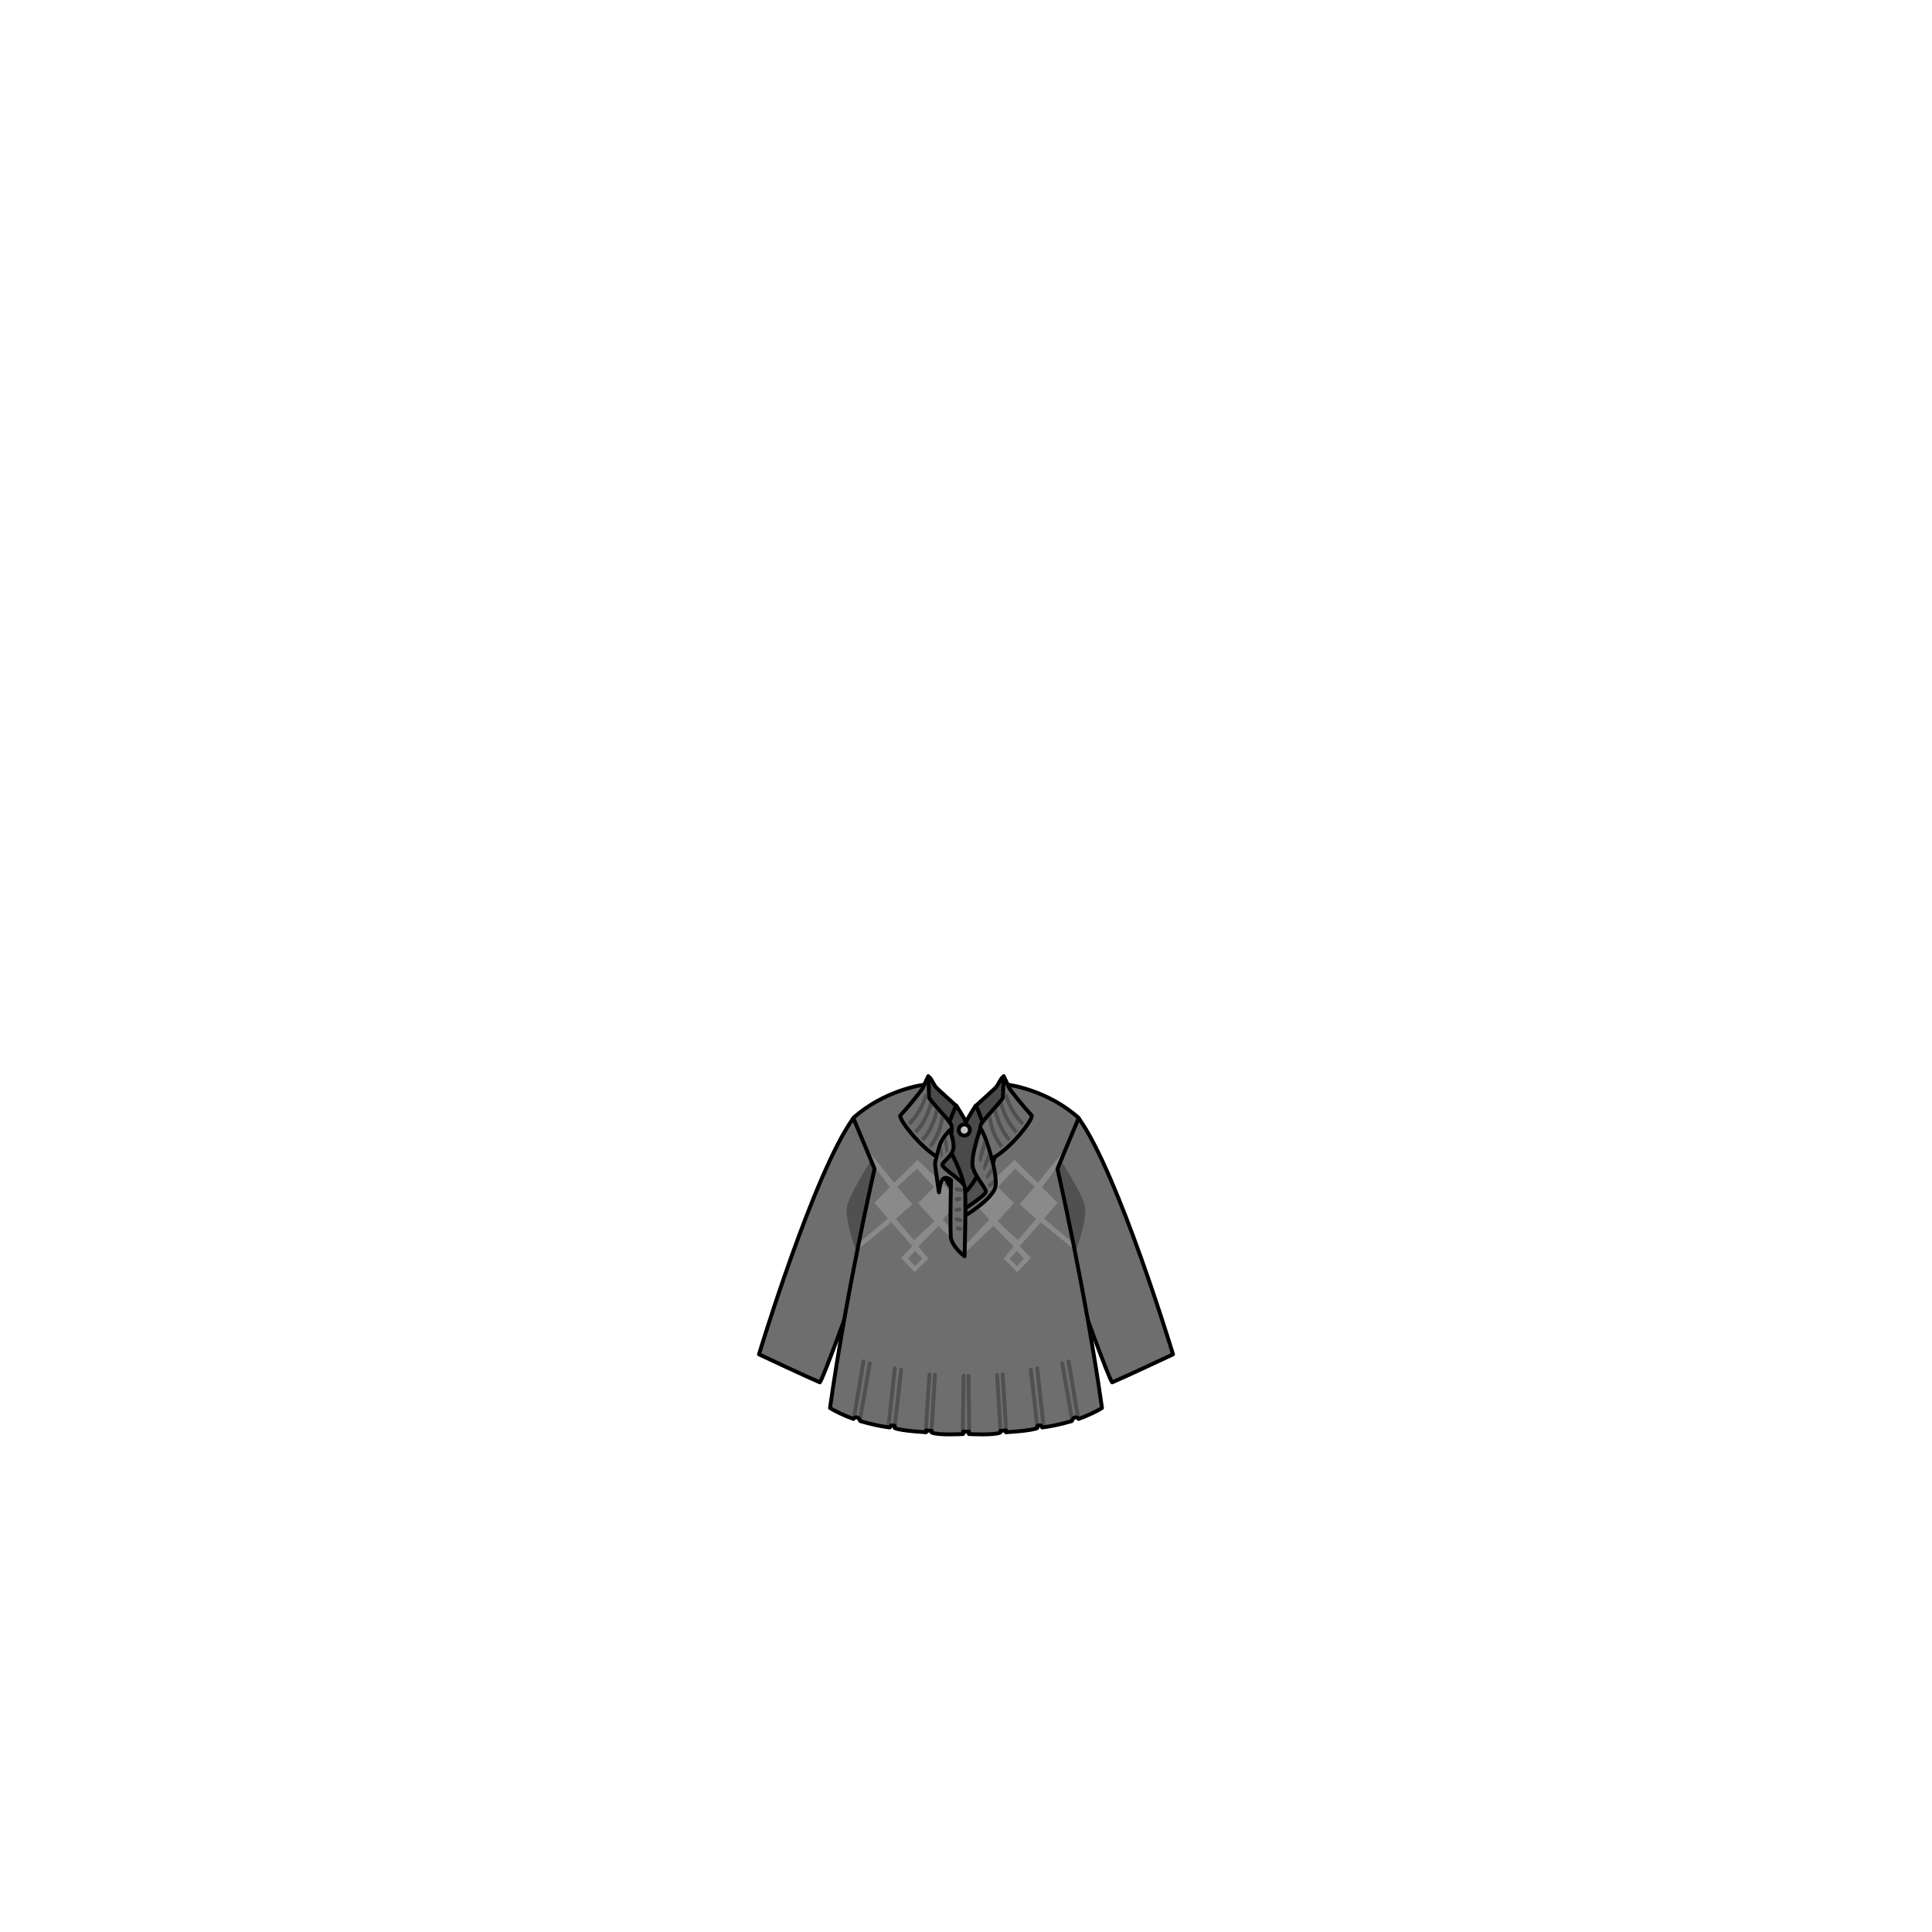 <svg xmlns="http://www.w3.org/2000/svg" width="500" height="500" version="1.1"><g id="x9257"><g><g><g><path style="fill:#4A4A4A;stroke:#000000;stroke-linecap:round;stroke-linejoin:round;" d="M252.5,286.125c0,0-2.25,3.5-2.5,4.375c-0.25-0.875-2.5-4.375-2.5-4.375C243,289.5,236.75,307.5,236.75,307.5l13.25,7l13.25-7C263.25,307.5,257,289.5,252.5,286.125z"></path><circle style="fill:#C3C3C3;stroke:#000000;stroke-linecap:round;stroke-linejoin:round;" cx="249.563" cy="292.438" r="1.438"></circle></g><g><g><path style="fill:#4A4A4A;stroke:#000000;stroke-linecap:round;stroke-linejoin:round;" d="M240.5,278.875c0.212-0.31,1.125,1.75,1.625,2.375s4.5,4.125,5.25,4.875c0,0-3.25,8.375-3.625,9c-1.875-2-7-9-7-9S238.875,281.25,240.5,278.875z"></path></g><path style="fill:#4A4A4A;stroke:#000000;stroke-linecap:round;stroke-linejoin:round;" d="M259.5,278.875c-0.212-0.31-1.125,1.75-1.625,2.375s-4.5,4.125-5.25,4.875c0,0,3.25,8.375,3.625,9c1.875-2,7-9,7-9S261.125,281.25,259.5,278.875z"></path></g></g><g><g><g><path style="fill:#6E6E6E;stroke:#000000;stroke-linecap:round;stroke-linejoin:round;" d="M220.425,336.25c0,0-7.25,20.25-8.25,21.5c-3-1.25-15.75-7.25-15.75-7.25s14.167-46.832,24.333-60.999c3.667-2,11.417-6.501,11.417-6.501l-2.5,22.75L220.425,336.25z"></path><path style="fill:#505050;" d="M227.675,296.75c0,0-7.417,11.25-8.417,15.25s3.333,14.334,3.333,14.334L227.675,296.75z"></path></g><g><path style="fill:#6E6E6E;stroke:#000000;stroke-linecap:round;stroke-linejoin:round;" d="M279.575,336.25c0,0,7.25,20.25,8.25,21.5c3-1.25,15.75-7.25,15.75-7.25s-14.166-46.832-24.334-60.999c-3.666-2-11.416-6.501-11.416-6.501l2.5,22.75L279.575,336.25z"></path><path style="fill:#505050;" d="M272.325,296.75c0,0,7.416,11.25,8.416,15.25s-3.332,14.334-3.332,14.334L272.325,296.75z"></path></g></g><g><g id="topsXMLID_66_"><g><path style="fill:#6E6E6E;" d="M285.19,364.38c-1.051,0.73-4,2.13-6.08,2.84c-0.11-0.279-0.601-0.489-0.86-0.41c-0.31,0.101-0.63,0.311-0.87,0.96c-2.49,0.74-5.22,1.351-7.62,1.66c-0.18,0.021-0.31-0.59-0.5-0.56c-0.35,0.04-0.439,0.08-0.79,0.12c0,0.51-0.01,0.18-0.02,0.59c-1.62,0.75-8.101,1.07-8.101,1.07l-0.01-0.471c-0.85,0.051-0.68,0.101-1.47,0.141c0,0.439-0.01,0.06-0.021,0.43c-1.619,0.75-8.1,0.38-8.1,0.38l-0.01-0.64c-0.46,0.01-0.65,0.01-0.72,0.01H250h-0.02c-0.07,0-0.26,0-0.72-0.01l-0.01,0.64c0,0-6.48,0.37-8.1-0.38c-0.01-0.37-0.02,0.01-0.02-0.43c-0.79-0.04-0.62-0.09-1.47-0.141l-0.01,0.471c0,0-6.48-0.32-8.1-1.07c-0.01-0.41-0.02-0.08-0.02-0.59c-0.35-0.04-0.44-0.08-0.79-0.12c-0.19-0.03-0.32,0.58-0.5,0.56c-2.4-0.31-5.14-0.92-7.62-1.66c-0.24-0.649-0.56-0.859-0.87-0.96c-0.26-0.079-0.75,0.131-0.86,0.41c-2.08-0.71-5.03-2.109-6.08-2.84c4.31-30.5,11.52-61.88,11.52-61.88s-3.16-7.67-5.5-13.17C229,282,239,280.75,239,280.75s4.375,28.375,11,28.375s11-28.375,11-28.375s10,1.25,18.17,8.58c-2.34,5.5-5.5,13.17-5.5,13.17S280.88,333.88,285.19,364.38z"></path></g><g><path style="fill:#8A8A8A;" d="M248.283,310.827l-4.266-4.44l1.733-1.533l-0.967-0.947l-1.692,1.594l-5.646-5.315l-6.035,5.899l-6.333-7.793l1.791,4.335l3.459,4.625l-4.042,4.042l3.535,4.035l-6.994,5.881l-0.291,1.709l8.138-6.617l5.444,6.213l-2.925,3.055l3.551,3.682l3.522-3.563l-2.606-3.116l5.234-5.28l4.1,4.003l0.013-2.46l-3.061-3.197L248.283,310.827z M238.682,325.767l-1.851,1.892l-1.822-1.948l1.816-1.943L238.682,325.767z M236.537,320.963l-4.709-5.504l4.291-3.833l-3.916-4.5l5.111-4.673l4.409,4.754l-4.125,4.169l4.226,4.668L236.537,320.963z"></path><path style="fill:#8A8A8A;" d="M256.054,315.636l-6.22,6.614l0.292,1.583l6.979-6.543l5.234,5.28l-2.605,3.116l3.521,3.563l3.551-3.682l-2.924-3.055l5.443-6.213l8.139,6.617l-0.292-1.709l-6.994-5.881l3.536-4.035l-4.043-4.042l3.459-4.625l1.791-4.335l-6.332,7.793l-6.036-5.899l-5.646,5.315l-1.691-1.594l-0.968,0.947l1.733,1.533l-4.266,4.44L256.054,315.636z M263.174,323.767l1.816,1.943l-1.821,1.948l-1.852-1.892L263.174,323.767z M258.175,316.044l4.226-4.668l-4.124-4.169l4.408-4.754l5.111,4.673l-3.916,4.5l4.291,3.833l-4.709,5.504L258.175,316.044z"></path></g><g><g><g><path style="fill:#505050;" d="M241.587,370.5c0,0.005,0,0.005,0,0.01c0.009-0.291,0.576-9.73,0.874-14.681l0,0c0.017-0.275-0.193-0.513-0.469-0.529c-0.276-0.017-0.513,0.193-0.529,0.469l0,0c-0.206,3.408-0.876,14.544-0.876,14.731l0,0c0,0.276,0.224,0.5,0.5,0.5S241.587,370.776,241.587,370.5L241.587,370.5z"></path></g><g><path style="fill:#505050;" d="M240.083,370.404c0.037,0.063,0.052,0.097,0.058,0.17c-0.051-0.593,0.507-9.207,0.895-14.853l0,0c0.019-0.275-0.189-0.514-0.465-0.533c-0.275-0.019-0.514,0.189-0.533,0.465l0,0c-1.022,14.902-0.92,15.079-0.821,15.251l0,0c0.138,0.239,0.444,0.321,0.683,0.184C240.139,370.949,240.221,370.644,240.083,370.404L240.083,370.404z"></path></g></g><g><g><path style="fill:#505050;" d="M232.046,369.297l1.688-14.75l0,0c0.032-0.274-0.166-0.522-0.44-0.554c-0.274-0.031-0.522,0.166-0.553,0.44l0,0l-1.688,14.75l0,0c-0.032,0.274,0.166,0.522,0.44,0.554C231.767,369.769,232.015,369.571,232.046,369.297L232.046,369.297z"></path></g><g><path style="fill:#505050;" d="M230.436,368.875c0.022-0.065,0.08-0.238,1.635-14.729l0,0c0.03-0.275-0.169-0.521-0.444-0.551c-0.274-0.029-0.521,0.169-0.55,0.443l0,0l0,0c-0.605,5.639-1.532,14.172-1.604,14.575c0.004-0.024,0.007-0.031,0.015-0.055l0,0c-0.087,0.262,0.054,0.545,0.316,0.633C230.065,369.278,230.349,369.137,230.436,368.875L230.436,368.875z"></path></g></g><g><g><path style="fill:#505050;" d="M223.054,367.537l2.539-14.628l0,0c0.047-0.272-0.135-0.531-0.407-0.578c-0.272-0.048-0.531,0.135-0.578,0.406l0,0l-2.539,14.628l0,0c-0.047,0.272,0.135,0.531,0.407,0.578C222.748,367.991,223.007,367.809,223.054,367.537L223.054,367.537z"></path></g><g><path style="fill:#505050;" d="M221.471,367.022c0.025-0.064,0.093-0.234,2.485-14.611l0,0c0.045-0.272-0.139-0.53-0.411-0.575s-0.53,0.139-0.575,0.411l0,0l0,0c-0.931,5.594-2.35,14.06-2.445,14.458c0.006-0.023,0.009-0.031,0.018-0.054l0,0c-0.103,0.257,0.022,0.548,0.279,0.65C221.078,367.403,221.369,367.278,221.471,367.022L221.471,367.022z"></path></g></g><g><g><path style="fill:#505050;" d="M259.423,370.5c0-0.188-0.671-11.323-0.876-14.731l0,0c-0.017-0.275-0.254-0.485-0.529-0.469s-0.485,0.254-0.469,0.529l0,0c0.299,4.95,0.865,14.39,0.874,14.681v-0.01c0,0.276,0.224,0.5,0.5,0.5S259.423,370.776,259.423,370.5L259.423,370.5z"></path></g><g><path style="fill:#505050;" d="M260.794,370.904c0.099-0.172,0.2-0.349-0.821-15.251l0,0c-0.02-0.275-0.258-0.483-0.533-0.465c-0.275,0.02-0.483,0.258-0.465,0.533l0,0l0,0c0.388,5.646,0.945,14.26,0.895,14.853c0.006-0.073,0.021-0.106,0.058-0.17l0,0c-0.138,0.239-0.056,0.545,0.184,0.684C260.35,371.226,260.655,371.144,260.794,370.904L260.794,370.904z"></path></g></g><g><g><path style="fill:#505050;" d="M249.675,370.625l0.188-14.556l0,0c0.003-0.276-0.217-0.503-0.493-0.507c-0.276-0.004-0.503,0.217-0.507,0.493l0,0l-0.188,14.569l0,0c0,0.276,0.224,0.5,0.5,0.5S249.675,370.901,249.675,370.625L249.675,370.625z"></path></g><g><path style="fill:#505050;" d="M251.336,370.625l-0.188-14.569l0,0c-0.003-0.276-0.23-0.497-0.506-0.493c-0.276,0.004-0.497,0.23-0.493,0.507l0,0l0.188,14.556l0,0c0,0.276,0.224,0.5,0.5,0.5S251.336,370.901,251.336,370.625L251.336,370.625z"></path></g></g><g><g><path style="fill:#505050;" d="M268.959,369.184l-1.688-14.75l0,0c-0.031-0.274-0.279-0.472-0.554-0.44s-0.472,0.279-0.44,0.554l0,0l1.688,14.75l0,0c0.031,0.274,0.279,0.472,0.554,0.44S268.99,369.458,268.959,369.184L268.959,369.184z"></path></g><g><path style="fill:#505050;" d="M270.524,368.559c0.008,0.023,0.01,0.03,0.014,0.055c-0.071-0.403-0.999-8.937-1.604-14.575l0,0c-0.029-0.274-0.276-0.473-0.551-0.443s-0.473,0.276-0.443,0.551l0,0c1.557,14.491,1.614,14.664,1.636,14.729l0,0c0.088,0.262,0.371,0.403,0.633,0.316C270.47,369.104,270.611,368.82,270.524,368.559L270.524,368.559z"></path></g></g><g><g><path style="fill:#505050;" d="M277.941,367.365l-2.539-14.628l0,0c-0.047-0.271-0.306-0.454-0.578-0.406c-0.271,0.047-0.454,0.306-0.406,0.578l0,0l2.539,14.628l0,0c0.047,0.271,0.306,0.454,0.578,0.406C277.807,367.896,277.989,367.638,277.941,367.365L277.941,367.365z"></path></g><g><path style="fill:#505050;" d="M279.469,366.649c0.009,0.023,0.012,0.03,0.018,0.055c-0.096-0.4-1.515-8.865-2.445-14.457l0,0c-0.045-0.272-0.303-0.456-0.575-0.411s-0.456,0.303-0.411,0.575l0,0c2.392,14.379,2.461,14.549,2.486,14.613l0,0c0.104,0.256,0.396,0.38,0.651,0.276S279.572,366.905,279.469,366.649L279.469,366.649z"></path></g></g></g><g><path style="fill:none;stroke:#000000;stroke-linecap:round;stroke-linejoin:round;" d="M273.67,302.5c0,0,3.16-7.67,5.5-13.17C271,282,261,280.75,261,280.75s-2.75,29-11,29s-11-29-11-29s-10,1.25-18.17,8.58c2.34,5.5,5.5,13.17,5.5,13.17s-7.21,31.38-11.52,61.88c1.05,0.73,4,2.13,6.08,2.84c0.11-0.279,0.6-0.489,0.86-0.41c0.31,0.101,0.63,0.311,0.87,0.96c2.48,0.74,5.22,1.351,7.62,1.66c0.18,0.021,0.31-0.59,0.5-0.56c0.35,0.04,0.44,0.08,0.79,0.12c0,0.51,0.01,0.18,0.02,0.59c1.62,0.75,8.1,1.07,8.1,1.07l0.01-0.471c0.85,0.051,0.68,0.101,1.47,0.141c0,0.439,0.01,0.06,0.02,0.43c1.62,0.75,8.1,0.38,8.1,0.38l0.01-0.64c0.46,0.01,0.65,0.01,0.72,0.01H250h0.02c0.07,0,0.26,0,0.72-0.01l0.01,0.64c0,0,6.48,0.37,8.1-0.38c0.011-0.37,0.021,0.01,0.021-0.43c0.79-0.04,0.62-0.09,1.47-0.141l0.01,0.471c0,0,6.48-0.32,8.101-1.07c0.01-0.41,0.02-0.08,0.02-0.59c0.351-0.04,0.44-0.08,0.79-0.12c0.19-0.03,0.32,0.58,0.5,0.56c2.4-0.31,5.13-0.92,7.62-1.66c0.24-0.649,0.561-0.859,0.87-0.96c0.26-0.079,0.75,0.131,0.86,0.41c2.08-0.71,5.029-2.109,6.08-2.84C280.88,333.88,273.67,302.5,273.67,302.5z"></path></g></g><g><g><g><path style="fill:#6E6E6E;stroke:#000000;stroke-linecap:round;stroke-linejoin:round;" d="M259.755,278.5c0,0-0.199,4.875-0.199,5.5s-4.625,5.25-5.625,6.875s1.267,7.375,2.392,9.125c4.375-1.875,10.608-9.5,10.733-11.25c-1.875-2-5.801-6.75-6.051-7.5S259.755,278.5,259.755,278.5z"></path><g><g><path style="fill:#505050;" d="M256.465,288.54l-0.815,0.92c0.791,4.363,2.536,6.784,3.236,7.597l0.77-0.644c-0.623-0.728-2.445-3.186-3.137-7.727C256.511,288.633,256.488,288.586,256.465,288.54z"></path></g><g><path style="fill:#505050;" d="M261.604,294.639c-0.715-0.751-2.617-3.084-3.572-7.459c-0.021-0.099-0.077-0.178-0.144-0.243l-0.736,0.83c1.053,4.454,3.004,6.826,3.771,7.612L261.604,294.639z"></path></g><g><path style="fill:#505050;" d="M259.513,285.354c-0.016-0.06-0.045-0.111-0.079-0.158l-0.754,0.85c1.257,4.342,3.29,6.602,4.097,7.354l0.641-0.775C262.661,291.896,260.665,289.657,259.513,285.354z"></path><polygon style="fill:#505050;" points="264.004,293.585 264.003,293.585 264.003,293.584 "></polygon></g><g><polygon style="fill:#505050;" points="265.646,291.395 265.646,291.395 265.646,291.394 "></polygon><path style="fill:#505050;" d="M260.821,283.357c-0.082-0.261-0.488-0.389-0.749-0.311l-0.016,1.109c1.459,4.124,3.601,6.43,4.405,7.11l0.59-0.815C264.267,289.762,262.167,287.613,260.821,283.357z"></path></g></g></g><g><path style="fill:#6E6E6E;stroke:#000000;stroke-linecap:round;stroke-linejoin:round;" d="M240.245,278.5c0,0,0.199,4.875,0.199,5.5s4.625,5.25,5.625,6.875s-1.267,7.375-2.392,9.125c-4.375-1.875-10.608-9.5-10.733-11.25c1.875-2,5.801-6.75,6.051-7.5S240.245,278.5,240.245,278.5z"></path><g><g><path style="fill:#505050;" d="M243.535,288.54l0.815,0.92c-0.791,4.363-2.536,6.784-3.236,7.597l-0.77-0.644c0.623-0.728,2.445-3.186,3.137-7.727C243.489,288.633,243.512,288.586,243.535,288.54z"></path></g><g><path style="fill:#505050;" d="M238.396,294.639c0.715-0.751,2.617-3.084,3.572-7.459c0.021-0.099,0.077-0.178,0.144-0.243l0.736,0.83c-1.053,4.454-3.004,6.826-3.771,7.612L238.396,294.639z"></path></g><g><path style="fill:#505050;" d="M240.487,285.354c0.016-0.06,0.045-0.111,0.079-0.158l0.754,0.85c-1.257,4.342-3.29,6.602-4.097,7.354l-0.641-0.775C237.339,291.896,239.335,289.657,240.487,285.354z"></path><polygon style="fill:#505050;" points="235.996,293.585 235.997,293.585 235.997,293.584 "></polygon></g><g><polygon style="fill:#505050;" points="234.354,291.395 234.354,291.395 234.354,291.394 "></polygon><path style="fill:#505050;" d="M239.179,283.357c0.082-0.261,0.488-0.389,0.749-0.311l0.016,1.109c-1.459,4.124-3.601,6.43-4.405,7.11l-0.59-0.815C235.733,289.762,237.833,287.613,239.179,283.357z"></path></g></g></g></g><g><g><path style="fill:#505050;stroke:#000000;stroke-linecap:round;stroke-linejoin:round;" d="M253.375,303.375c0,0-2.375,4.875-4.375,5.625c-0.125,1.875,0.125,5.75,0.125,5.75s6.5-4,7.125-6.625C255.125,305,253.375,303.375,253.375,303.375z"></path><g><path style="fill:#6E6E6E;stroke:#000000;stroke-linecap:round;stroke-linejoin:round;" d="M253.75,292c0,0-2.625,7.375-2,10s3.625,5.625,3.375,6.5s-4.375,3.584-5.25,4.25c-0.25,1-0.125,1.875-0.125,1.875s7.125-4.25,7.875-7.5C258.25,304,255.25,294,253.75,292z"></path><g><path style="fill:#505050;" d="M254.563,294.813c0,0-1.344,4.781-1.281,5.188c0.125,0.563,0.469,0.875,0.563,0.875s1.313-4.469,1.313-4.469L254.563,294.813z"></path><path style="fill:#505050;" d="M255.75,298.281c0,0-1.344,3.438-1.344,3.625s0.094,1,0.25,1.125s1.563-3,1.531-3.125S255.75,298.281,255.75,298.281z"></path><path style="fill:#505050;" d="M256.688,301.969c0,0-1.438,2.063-1.469,2.188s-0.031,0.781,0.188,0.938s1.5-1.813,1.5-1.813L256.688,301.969z"></path><path style="fill:#505050;" d="M257.188,305.344l-1.438,1.094c0,0,0,0.781,0.219,0.844s1.281-0.75,1.281-0.75L257.188,305.344z"></path></g></g></g><g><g><path style="fill:#505050;stroke:#000000;stroke-linecap:round;stroke-linejoin:round;" d="M246,298c0,0,3,5.5,3.375,8.5c-1.75-1.125-6.625-4.5-6.625-4.5L246,298z"></path></g><path style="fill:#6E6E6E;stroke:#000000;stroke-linecap:round;stroke-linejoin:round;" d="M245.75,292.5c0,0,1.25,2.625,1,4.625s-2.625,3.375-2.875,4.25s5.25,4.125,5.75,5.625s0,18.125,0,18.125s-3-2.25-3.5-4.625c-0.326-1.547,0-15.125,0-15.125c-4.701-3.525-1.924,11.532-4.125-3.875c-0.125-0.875,1-4.25,1.25-5.25C243.75,294.625,245.75,292.5,245.75,292.5z"></path><path style="fill:#505050;" d="M244.906,294.229c0,0,0.625,3.125,0.5,3.5s-0.688,0.688-0.688,0.688l-0.438-3.25L244.906,294.229z"></path><path style="fill:#505050;" d="M243.75,296.281c0,0,0.313,2.531,0.281,2.625s-0.313,0.844-0.406,0.938s-0.344-1.938-0.344-1.938L243.75,296.281z"></path><g><g><path style="fill:#505050;" d="M247.454,308.238l1.125,0.25l0,0c0.27,0.06,0.537-0.11,0.597-0.38c0.06-0.27-0.11-0.536-0.38-0.597l0,0l-1.125-0.25l0,0c-0.27-0.06-0.537,0.11-0.597,0.38C247.015,307.911,247.185,308.178,247.454,308.238L247.454,308.238z"></path></g><g><path style="fill:#505050;" d="M247.636,310.869l0.844-0.125l0,0c0.273-0.04,0.462-0.294,0.421-0.567s-0.295-0.462-0.568-0.421l0,0l-0.844,0.125l0,0c-0.273,0.04-0.462,0.294-0.421,0.567S247.363,310.91,247.636,310.869L247.636,310.869z"></path></g><g><path style="fill:#505050;" d="M247.636,313.619l0.844-0.125l0,0c0.273-0.04,0.462-0.294,0.421-0.567s-0.295-0.462-0.568-0.421l0,0l-0.844,0.125l0,0c-0.273,0.04-0.462,0.294-0.421,0.567S247.363,313.66,247.636,313.619L247.636,313.619z"></path></g><g><path style="fill:#505050;" d="M247.434,315.983l0.938,0.25l0,0c0.267,0.071,0.541-0.088,0.612-0.354c0.071-0.267-0.087-0.541-0.354-0.612l0,0l-0.938-0.25l0,0c-0.267-0.071-0.541,0.088-0.612,0.354C247.008,315.638,247.167,315.912,247.434,315.983L247.434,315.983z"></path></g><g><path style="fill:#505050;" d="M247.75,318.366l0.656,0.125l0,0c0.271,0.052,0.533-0.126,0.585-0.397s-0.126-0.533-0.397-0.585l0,0l-0.656-0.125l0,0c-0.271-0.052-0.533,0.126-0.585,0.397S247.479,318.314,247.75,318.366L247.75,318.366z"></path></g></g></g></g></g></g></g></g></g></svg>